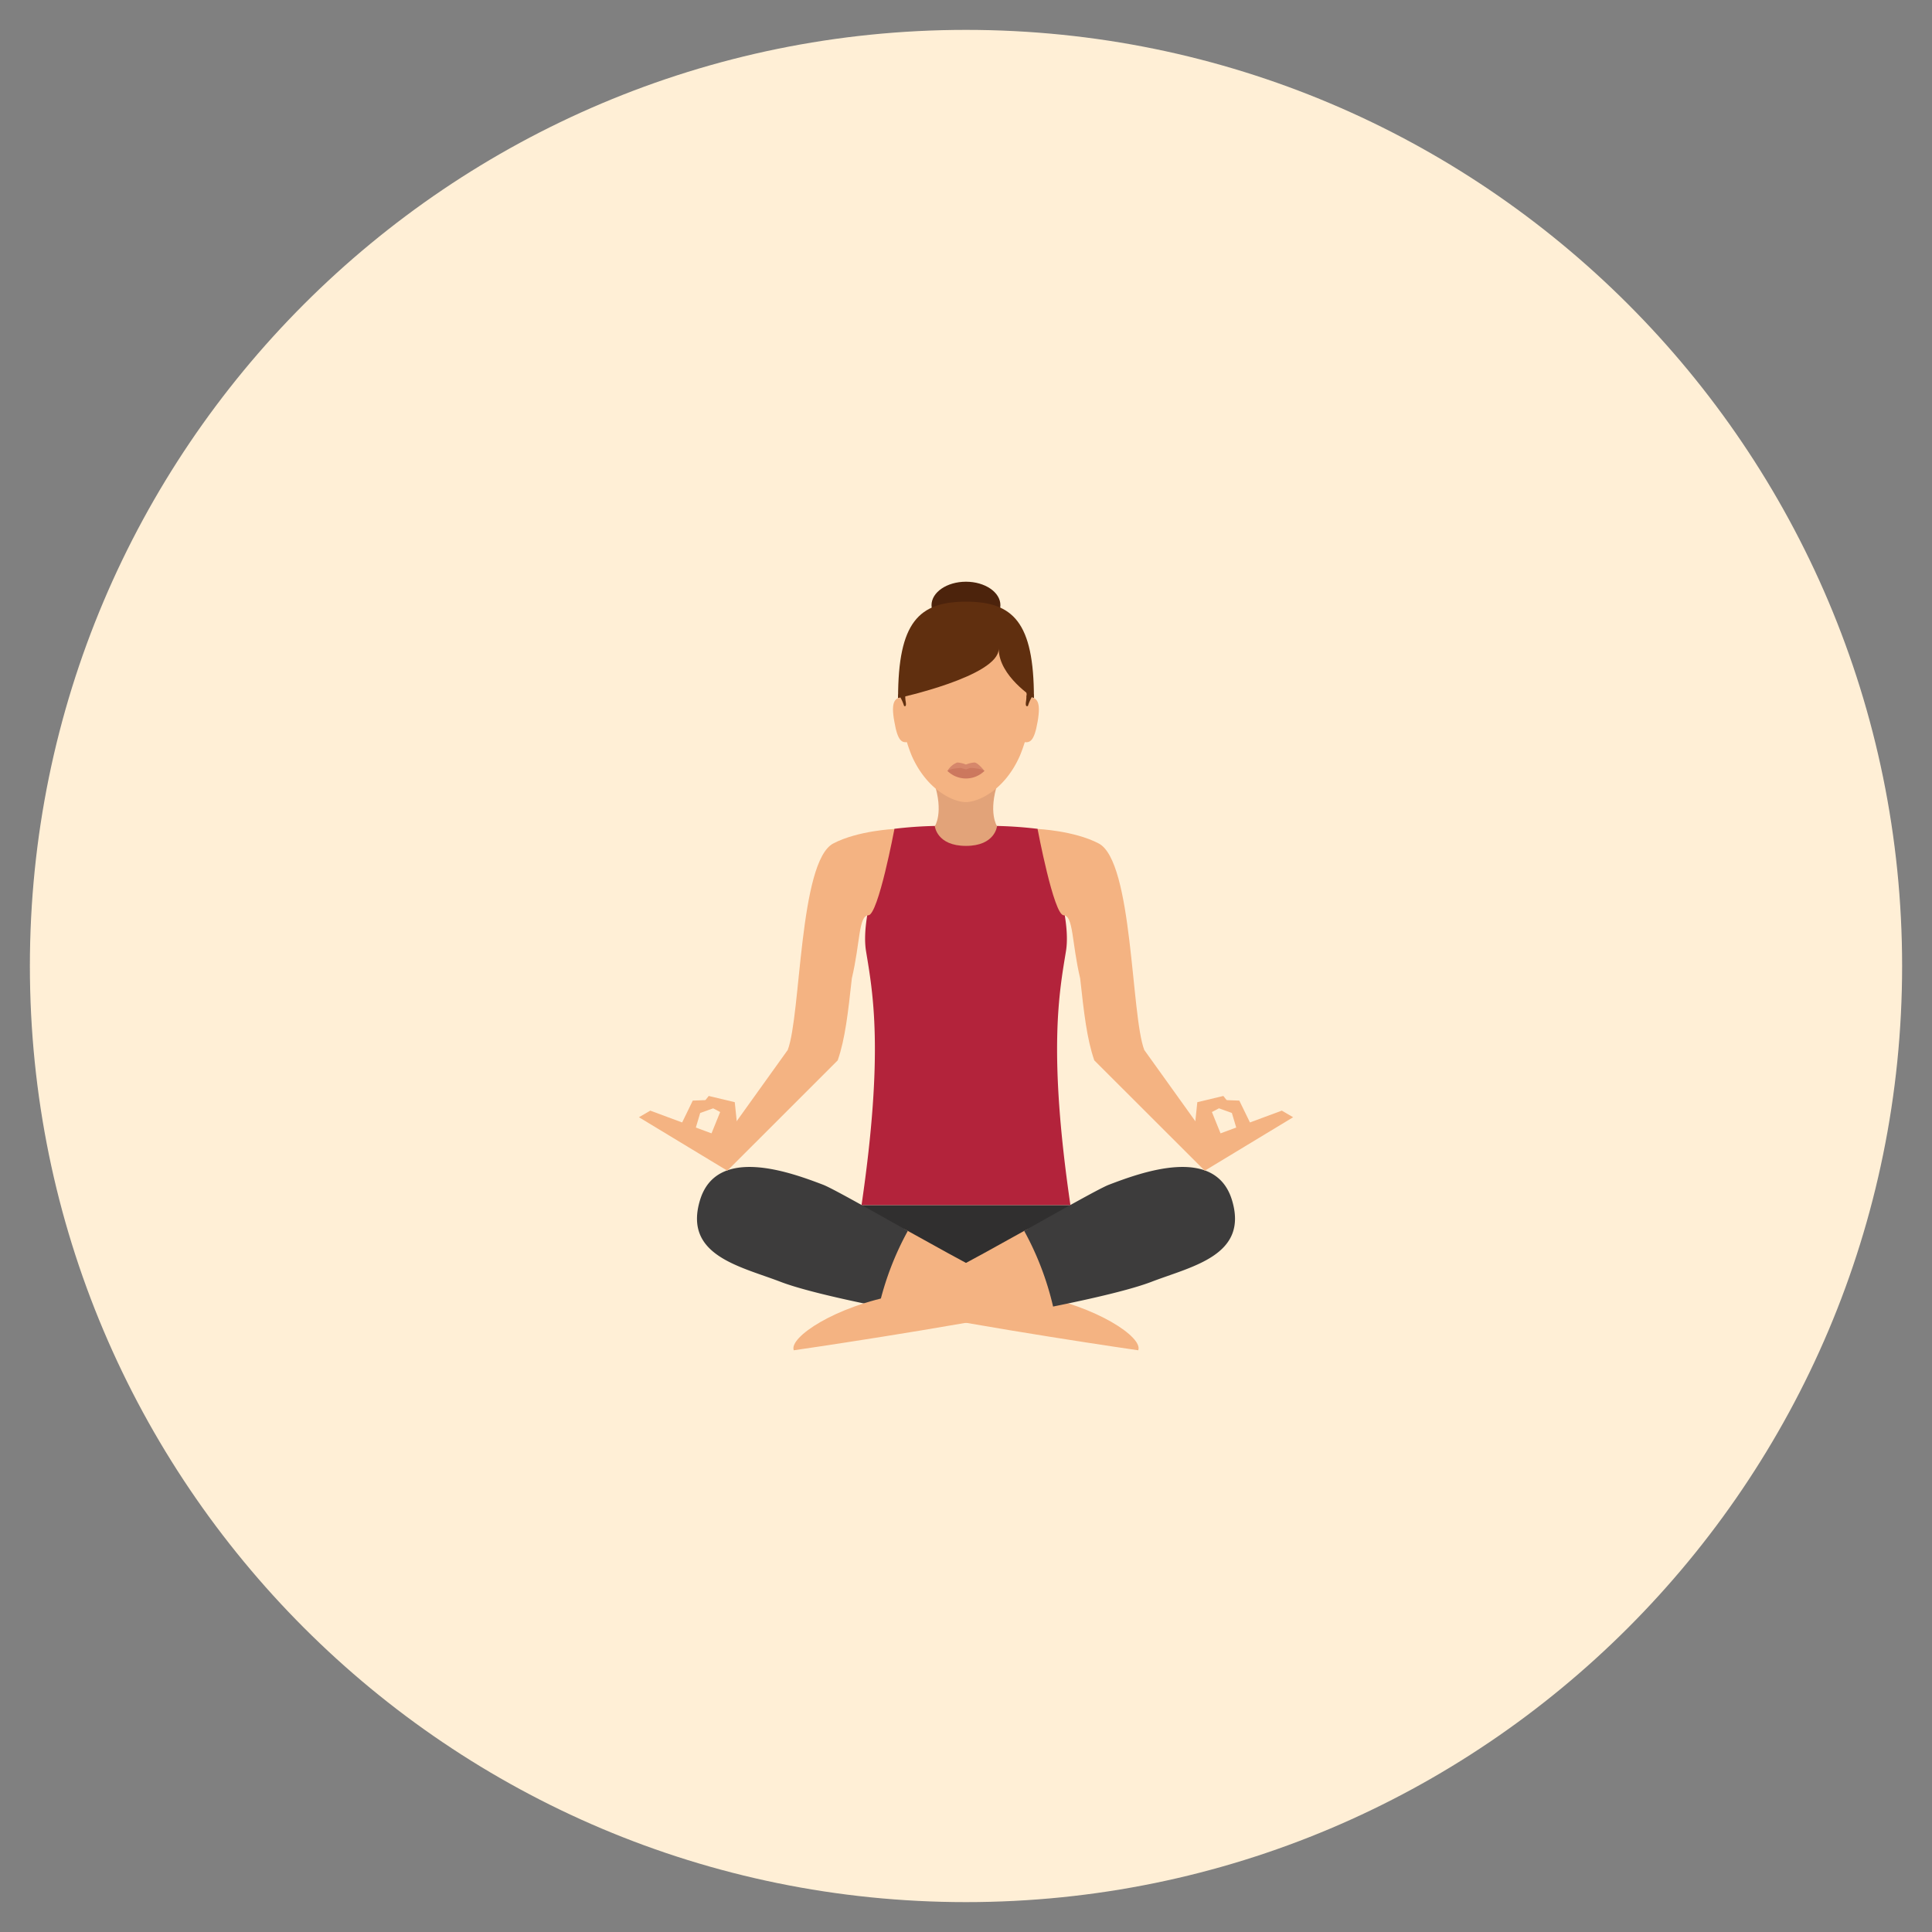 <svg id="Layer_1" data-name="Layer 1" xmlns="http://www.w3.org/2000/svg" viewBox="0 0 512 512"><rect x="0" y="0" width="512" height="512" fill="#808080" stroke="none"/><defs><style>.cls-1{fill:#ffefd6;}.cls-2{fill:#302f2f;}.cls-3{fill:#f4b382;}.cls-4{fill:#3d3c3c;}.cls-5{fill:#b3233b;}.cls-6{fill:#e2a379;}.cls-7{fill:#d6876b;}.cls-8{fill:#cc785e;}.cls-9{fill:#4c230c;}.cls-10{fill:#602f0f;}</style></defs><title>lotus pose</title><path class="cls-1" d="M7.92,256C7.92,119,119,7.92,256,7.92S504.08,119,504.08,256,393,504.08,256,504.08,7.92,393,7.92,256Z"/><polygon class="cls-2" points="228.33 319.36 229.51 329.68 256 336.34 282.49 329.68 283.68 319.36 228.33 319.36"/><path class="cls-3" d="M240.58,326.2c13.75,7.68,29.32,16.23,33.31,16.93,16.76,3,29.1,11.31,27.75,14.71,0,0-39.62-5.71-68.72-11.59C221.71,344,229.92,320.25,240.58,326.2Z"/><path class="cls-4" d="M240.58,326.2c-10.66-6-20.23-11.39-22.47-12.24-8.44-3.21-28.16-10.56-32.6,4.09s10.56,17.51,21.33,21.64c5.22,2,14.87,4.29,26.08,6.56A78.13,78.13,0,0,1,240.58,326.2Z"/><path class="cls-3" d="M271.42,326.2c-13.75,7.68-29.32,16.23-33.31,16.93-16.76,3-29.09,11.31-27.75,14.71,0,0,39.62-5.71,68.72-11.59C290.29,344,282.08,320.25,271.42,326.2Z"/><path class="cls-4" d="M271.42,326.2c10.66-6,20.24-11.39,22.47-12.24,8.44-3.21,28.16-10.56,32.6,4.09s-10.56,17.51-21.33,21.64c-5.22,2-14.87,4.29-26.08,6.56A78.13,78.13,0,0,0,271.42,326.2Z"/><path class="cls-5" d="M282.49,252.09c1.88-11.47-7.51-32.44-7.51-32.44a109.4,109.4,0,0,0-12.72-.79H249.7a108.72,108.72,0,0,0-12.68.78s-9.39,21-7.51,32.44c1.75,10.71,4.8,26.39-1.19,67.27h55.35C277.69,278.48,280.74,262.8,282.49,252.09Z"/><path class="cls-3" d="M192.75,310.25l-23.42-14.17,3-1.75L192,301.63l16.75-23.37c3.54-9.19,3-50,12.09-54.74,6.5-3.4,16.19-3.84,16.19-3.84s-4.27,22.76-6.9,22.88-2.13,7.2-4.38,16.7c-1,9-1.75,16-3.75,21.75Z"/><polygon class="cls-3" points="195.79 302.41 188.04 301.63 190.85 294.7 186.34 292.32 187.82 290.44 194.72 292.09 195.79 302.41"/><polygon class="cls-3" points="179.47 300.15 183.84 300.71 185.56 294.95 189.38 293.58 188.87 291.47 183.59 291.67 179.47 300.15"/><path class="cls-3" d="M319.27,310.25l23.42-14.17-3-1.75L320,301.63l-16.75-23.37c-3.54-9.19-3-50-12.09-54.74-6.5-3.4-16.19-3.84-16.19-3.84s4.27,22.76,6.9,22.88,2.13,7.2,4.38,16.7c1,9,1.75,16,3.75,21.75Z"/><polygon class="cls-3" points="316.23 302.41 323.98 301.63 321.17 294.7 325.68 292.32 324.2 290.44 317.3 292.09 316.23 302.41"/><polygon class="cls-3" points="332.56 300.15 328.18 300.71 326.46 294.95 322.65 293.58 323.15 291.47 328.43 291.67 332.56 300.15"/><path class="cls-6" d="M264.45,207.36H247.53c2.64,8,.21,11.59.21,11.59s.51,5.22,8.25,5.22,8.23-5.22,8.23-5.22S261.8,215.32,264.45,207.36Z"/><path class="cls-3" d="M273.33,184.11c0-20.1-7.76-24.7-17.34-24.7s-17.34,4.6-17.34,24.7a39.78,39.78,0,0,0,3,16.24c4,9,10.94,12.21,14.3,12.21s10.29-3.16,14.3-12.21A39.78,39.78,0,0,0,273.33,184.11Z"/><path class="cls-7" d="M260.88,204.31a11.06,11.06,0,0,1-9.79,0,5,5,0,0,1,2.6-2.24,7.43,7.43,0,0,1,2.3.54,7.17,7.17,0,0,1,2.27-.54C259.32,202.22,260.88,204.31,260.88,204.31Z"/><path class="cls-8" d="M260.88,204.31a7,7,0,0,1-9.79,0s.51-.61,3.37-.79c.48,0,1.11.35,1.53.35s.91-.39,1.33-.36C260.29,203.67,260.88,204.31,260.88,204.31Z"/><ellipse class="cls-9" cx="255.99" cy="160.39" rx="9.13" ry="6.23"/><path class="cls-10" d="M274,185c0-20.09-5.51-25.55-18-25.55s-18,5.45-18,25.55c0,0,26.67-5.76,26.67-13.08C264.69,179.2,274,185,274,185Z"/><path class="cls-3" d="M237,191.18c.93,5.47,2.09,5.73,3.76,5.44L239,184.72C237.31,185,236,185.71,237,191.18Z"/><path class="cls-3" d="M273,184.72l-1.77,11.91c1.66.28,2.82,0,3.76-5.44S274.69,185,273,184.72Z"/><path class="cls-10" d="M240,185.83a8,8,0,0,1-.09-1.55,6.49,6.49,0,0,1,.11-1l-2,.76c0,.31,0,.63,0,.94l.61-.21-.05,0a11,11,0,0,1,1,2.29S240.34,187.65,240,185.83Z"/><path class="cls-10" d="M272,184.28a8.31,8.31,0,0,1-.09,1.55c-.29,1.83.51,1.23.51,1.23a11.08,11.08,0,0,1,1-2.29l.55.18c0-.32,0-.63,0-.94l-2-.76a6.53,6.53,0,0,1,.11,1"/></svg>